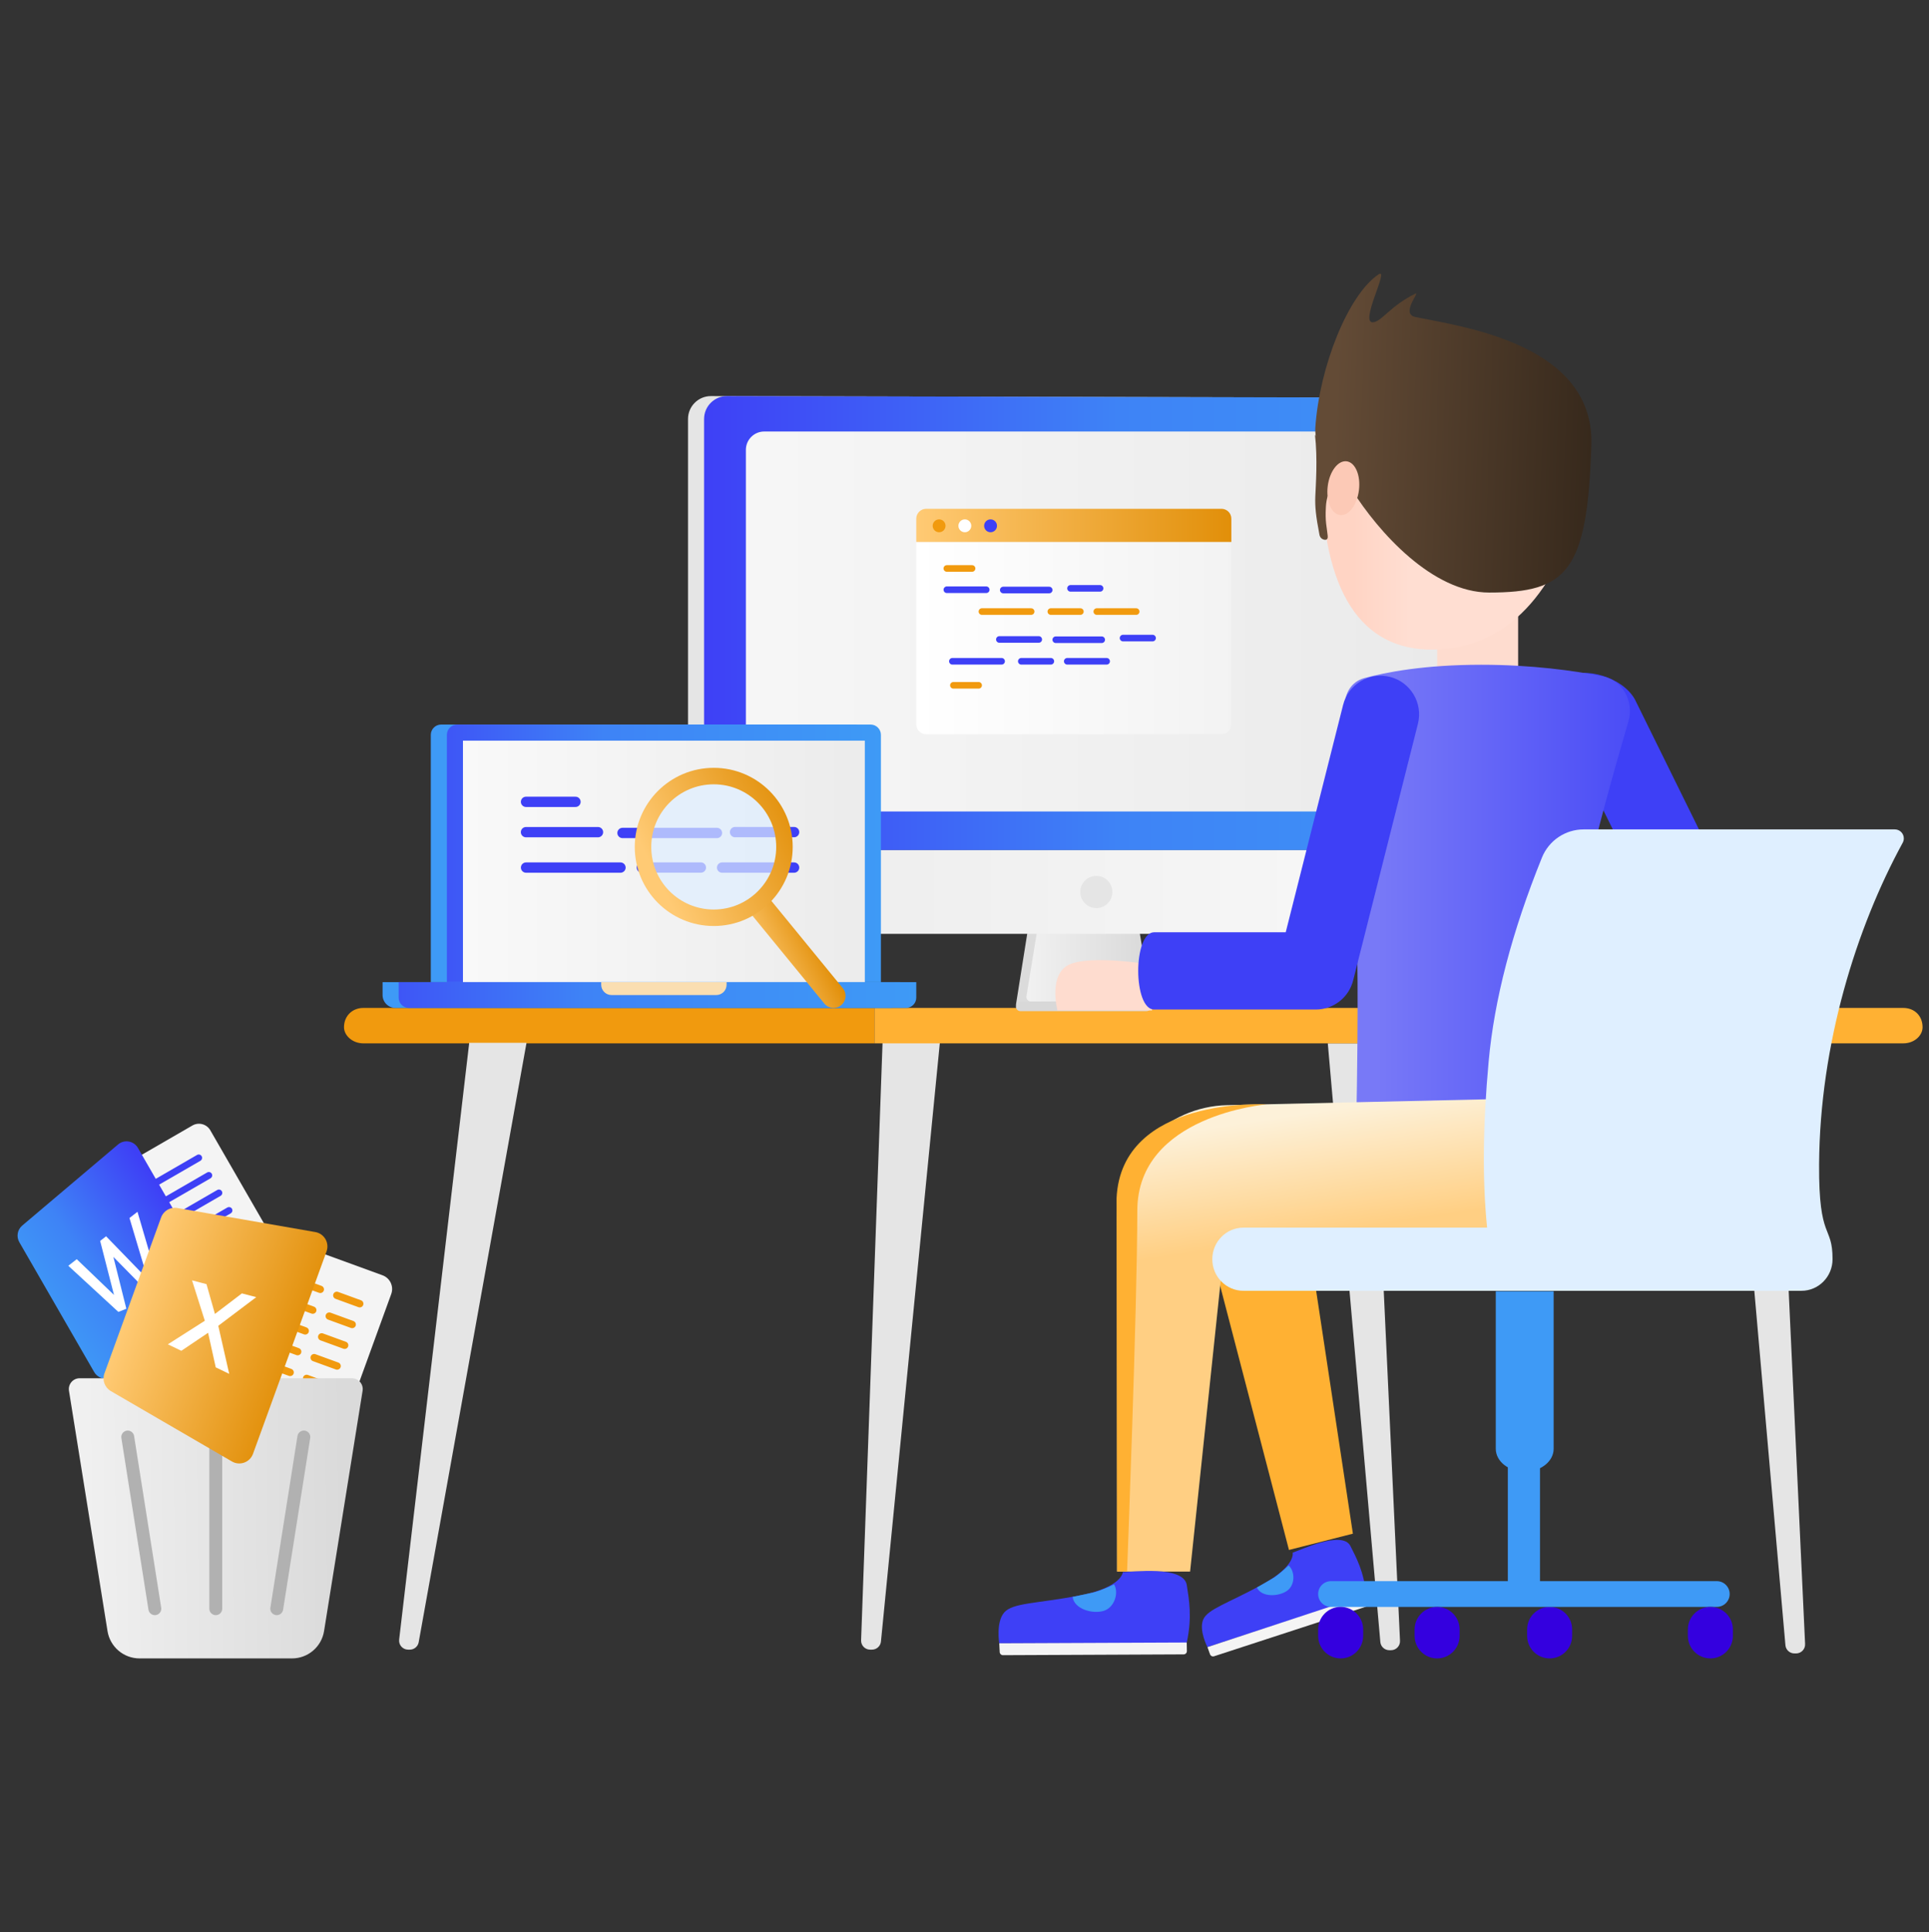 <svg width="599" height="600" viewBox="0 0 599 600" fill="none" xmlns="http://www.w3.org/2000/svg">
<rect x="0" y="0" width="599" height="600" fill="#333333" stroke="none"/>
<path d="M25.951 373.772C24.825 371.819 25.494 369.32 27.446 368.192L59.74 349.515C61.692 348.387 64.187 349.055 65.313 351.009L88.94 392C90.066 393.953 89.396 396.452 87.444 397.581L55.15 416.257C53.198 417.385 50.703 416.717 49.578 414.763L25.951 373.772Z" fill="#F4F4F4"/>
<path d="M61.179 358.66C61.685 358.367 62.329 358.536 62.617 359.037C62.906 359.538 62.73 360.181 62.225 360.474L49.409 367.885C48.904 368.177 48.26 368.008 47.971 367.507C47.682 367.007 47.858 366.364 48.364 366.071L61.179 358.66Z" fill="#3E40F6"/>
<path d="M64.315 364.101C64.821 363.809 65.465 363.978 65.754 364.479C66.042 364.98 65.866 365.623 65.361 365.915L52.545 373.326C52.04 373.619 51.396 373.45 51.107 372.949C50.819 372.448 50.994 371.805 51.5 371.513L64.315 364.101Z" fill="#3E40F6"/>
<path d="M67.452 369.543C67.957 369.25 68.601 369.419 68.89 369.92C69.178 370.421 69.003 371.064 68.497 371.356L55.681 378.768C55.176 379.06 54.532 378.891 54.243 378.39C53.955 377.889 54.13 377.246 54.636 376.954L67.452 369.543Z" fill="#3E40F6"/>
<path d="M70.588 374.984C71.093 374.692 71.737 374.861 72.026 375.362C72.315 375.862 72.139 376.505 71.633 376.798L58.818 384.209C58.312 384.502 57.668 384.333 57.38 383.832C57.091 383.331 57.267 382.688 57.772 382.395L70.588 374.984Z" fill="#3E40F6"/>
<path d="M73.724 380.424C74.23 380.132 74.874 380.301 75.162 380.802C75.451 381.303 75.275 381.946 74.769 382.238L61.954 389.65C61.448 389.942 60.805 389.773 60.516 389.272C60.227 388.771 60.403 388.128 60.909 387.836L73.724 380.424Z" fill="#3E40F6"/>
<path d="M79.997 391.307C80.503 391.015 81.147 391.184 81.435 391.685C81.724 392.186 81.548 392.829 81.043 393.121L68.227 400.532C67.721 400.825 67.078 400.656 66.789 400.155C66.5 399.654 66.676 399.011 67.181 398.719L79.997 391.307Z" fill="#3E40F6"/>
<path d="M76.86 385.866C77.366 385.573 78.01 385.742 78.298 386.243C78.587 386.744 78.411 387.387 77.906 387.68L65.09 395.091C64.585 395.383 63.941 395.214 63.652 394.714C63.363 394.213 63.539 393.57 64.045 393.277L76.86 385.866Z" fill="#3E40F6"/>
<path d="M6.001 385.747C5.014 384.035 5.394 381.861 6.902 380.584L36.664 355.396C38.606 353.753 41.56 354.268 42.83 356.472L72.976 408.772C74.246 410.977 73.215 413.796 70.822 414.659L34.165 427.883C32.307 428.553 30.237 427.795 29.25 426.084L6.001 385.747Z" fill="url(#paint0_linear)"/>
<path fill-rule="evenodd" clip-rule="evenodd" d="M40.206 378.243L42.689 376.306L50.246 402.107L47.759 403.081L35.206 390.316L39.235 406.42L36.748 407.394L21.208 393.072L23.83 391.025L35.395 402.125L31.098 385.353L32.939 383.915L45.883 397.258L40.206 378.243Z" fill="white"/>
<path d="M75.375 385.025C76.23 382.67 78.832 381.457 81.185 382.315L118.778 396.021C121.132 396.879 122.346 399.483 121.49 401.838L103.507 451.33C102.651 453.684 100.05 454.897 97.696 454.039L60.104 440.334C57.75 439.476 56.536 436.871 57.391 434.517L75.375 385.025Z" fill="#F4F4F4"/>
<path d="M99.842 399.315C100.442 399.534 100.754 400.193 100.539 400.786C100.323 401.38 99.662 401.683 99.061 401.465L83.844 395.917C83.243 395.698 82.931 395.039 83.147 394.446C83.363 393.852 84.024 393.549 84.625 393.767L99.842 399.315Z" fill="#F19A0E"/>
<path d="M97.499 405.763C98.1 405.982 98.412 406.64 98.196 407.234C97.98 407.827 97.319 408.131 96.719 407.912L81.501 402.364C80.901 402.145 80.589 401.486 80.804 400.893C81.02 400.299 81.681 399.996 82.282 400.215L97.499 405.763Z" fill="#F19A0E"/>
<path d="M95.157 412.211C95.757 412.43 96.069 413.088 95.853 413.682C95.638 414.275 94.976 414.579 94.376 414.36L79.158 408.812C78.558 408.593 78.246 407.935 78.462 407.341C78.677 406.748 79.339 406.444 79.939 406.663L95.157 412.211Z" fill="#F19A0E"/>
<path d="M92.814 418.658C93.414 418.877 93.726 419.536 93.51 420.129C93.295 420.722 92.633 421.026 92.033 420.807L76.815 415.259C76.215 415.04 75.903 414.382 76.119 413.788C76.335 413.195 76.996 412.891 77.596 413.11L92.814 418.658Z" fill="#F19A0E"/>
<path d="M90.471 425.105C91.071 425.324 91.383 425.983 91.168 426.576C90.952 427.17 90.29 427.473 89.69 427.255L74.473 421.707C73.872 421.488 73.56 420.829 73.776 420.236C73.992 419.642 74.653 419.339 75.254 419.557L90.471 425.105Z" fill="#F19A0E"/>
<path d="M85.785 438C86.386 438.219 86.698 438.877 86.482 439.471C86.266 440.064 85.605 440.368 85.005 440.149L69.787 434.601C69.187 434.382 68.875 433.724 69.091 433.13C69.306 432.537 69.968 432.233 70.568 432.452L85.785 438Z" fill="#F19A0E"/>
<path d="M88.128 431.553C88.729 431.772 89.04 432.43 88.825 433.024C88.609 433.617 87.948 433.921 87.347 433.702L72.13 428.154C71.529 427.935 71.218 427.276 71.433 426.683C71.649 426.09 72.31 425.786 72.911 426.005L88.128 431.553Z" fill="#F19A0E"/>
<path d="M112.089 403.78C112.689 403.999 113.001 404.658 112.785 405.251C112.57 405.845 111.908 406.148 111.308 405.929L104.206 403.34C103.606 403.121 103.294 402.463 103.51 401.869C103.726 401.276 104.387 400.972 104.987 401.191L112.089 403.78Z" fill="#F19A0E"/>
<path d="M109.746 410.228C110.346 410.446 110.658 411.105 110.443 411.698C110.227 412.292 109.566 412.596 108.965 412.377L101.864 409.788C101.263 409.569 100.952 408.91 101.167 408.317C101.383 407.723 102.044 407.42 102.645 407.638L109.746 410.228Z" fill="#F19A0E"/>
<path d="M107.403 416.675C108.004 416.894 108.316 417.552 108.1 418.146C107.884 418.739 107.223 419.043 106.622 418.824L99.521 416.235C98.921 416.016 98.609 415.358 98.824 414.764C99.04 414.171 99.701 413.867 100.302 414.086L107.403 416.675Z" fill="#F19A0E"/>
<path d="M105.061 423.123C105.661 423.342 105.973 424 105.757 424.594C105.541 425.187 104.88 425.491 104.28 425.272L97.178 422.683C96.578 422.464 96.266 421.806 96.482 421.212C96.697 420.619 97.359 420.315 97.959 420.534L105.061 423.123Z" fill="#F19A0E"/>
<path d="M102.718 429.57C103.318 429.789 103.63 430.448 103.414 431.041C103.199 431.635 102.537 431.938 101.937 431.719L94.835 429.13C94.235 428.912 93.923 428.253 94.139 427.66C94.355 427.066 95.016 426.762 95.616 426.981L102.718 429.57Z" fill="#F19A0E"/>
<path d="M98.032 442.465C98.633 442.684 98.944 443.342 98.729 443.936C98.513 444.529 97.852 444.833 97.251 444.614L90.15 442.025C89.549 441.806 89.238 441.148 89.453 440.554C89.669 439.961 90.33 439.657 90.931 439.876L98.032 442.465Z" fill="#F19A0E"/>
<path d="M100.375 436.018C100.975 436.236 101.287 436.895 101.072 437.488C100.856 438.082 100.194 438.386 99.594 438.167L92.493 435.578C91.892 435.359 91.58 434.7 91.796 434.107C92.012 433.513 92.673 433.21 93.273 433.429L100.375 436.018Z" fill="#F19A0E"/>
<path d="M21.419 431.892C21.092 429.85 22.669 428 24.737 428H109.276C111.344 428 112.921 429.85 112.594 431.892L100.628 506.516C99.844 511.404 95.626 515 90.675 515H43.338C38.387 515 34.169 511.404 33.386 506.516L21.419 431.892Z" fill="url(#paint1_linear)"/>
<path d="M67.006 446.242V499.565" stroke="#B1B1B1" stroke-width="4" stroke-linecap="round" stroke-linejoin="round"/>
<path d="M50.032 378.047C50.782 375.981 52.904 374.753 55.069 375.13L97.911 382.6C100.693 383.085 102.363 385.969 101.398 388.624L78.561 451.473C77.596 454.128 74.467 455.263 72.024 453.843L34.411 431.981C32.511 430.876 31.674 428.569 32.425 426.504L50.032 378.047Z" fill="url(#paint2_linear)"/>
<path fill-rule="evenodd" clip-rule="evenodd" d="M67.78 411.708L71.174 426.632L66.993 424.619L64.614 413.886L56.305 419.474L52.124 417.461L63.599 410.145L59.632 397.604L64.118 398.776L66.743 408.027L75.112 401.649L79.568 402.813L67.78 411.708Z" fill="white"/>
<path d="M94.348 446.242L85.935 499.565" stroke="#B1B1B1" stroke-width="4" stroke-linecap="round" stroke-linejoin="round"/>
<path d="M39.664 446.242L48.077 499.565" stroke="#B1B1B1" stroke-width="4" stroke-linecap="round" stroke-linejoin="round"/>
<path d="M112.812 324C109.432 324 106.822 321.538 106.822 319C106.822 315.462 109.432 313 112.812 313H271.547V324H112.812Z" fill="#F19A0E"/>
<path d="M145.706 323.822H163.498L130.015 509.971C129.775 511.305 128.614 512.276 127.259 512.276H126.728C125.052 512.276 123.751 510.813 123.947 509.149L145.706 323.822Z" fill="#E5E5E5"/>
<path d="M274.054 323.822H291.846L273.558 509.75C273.417 511.183 272.212 512.276 270.772 512.276H270.192C268.606 512.276 267.337 510.96 267.393 509.375L274.054 323.822Z" fill="#E5E5E5"/>
<path d="M426.11 324H412.311L428.626 509.898C428.753 511.344 429.964 512.453 431.416 512.453H431.938C433.535 512.453 434.809 511.119 434.735 509.523L426.11 324Z" fill="#E5E5E5"/>
<path d="M551.9 325H538.102L554.416 510.898C554.543 512.344 555.754 513.453 557.206 513.453H557.728C559.325 513.453 560.599 512.119 560.525 510.523L551.9 325Z" fill="#E5E5E5"/>
<path d="M271.547 324V313H591.014C594.502 313 597.004 315.462 597.004 319C597.004 321.538 594.502 324 591.014 324H271.547Z" fill="#FFB133"/>
<path d="M374.375 382H405.849L420.105 476.263L400.257 481.317L374.375 382Z" fill="#FFB133"/>
<path d="M374.929 511.487C374.929 511.487 372.211 506.224 373.622 502.935C375.033 499.645 381.344 497.882 391.938 492.062C402.531 486.242 401.394 482.165 401.394 482.165C403.75 481.398 416.823 475.12 419.335 480.09C421.148 483.676 423.516 488.008 424.243 495.222C422.661 495.892 416.608 497.922 416.608 497.922L374.929 511.487Z" fill="#3E40F6"/>
<path d="M374.942 511.492L424.251 495.224L424.786 497.804C424.889 498.303 424.601 498.801 424.116 498.959L376.994 514.334C376.481 514.501 375.927 514.23 375.745 513.722L374.942 511.492Z" fill="#F4F4F4"/>
<path d="M399.659 494.005C402.276 492.17 402.13 487.832 400.127 486.138C397.539 488.657 395.644 489.876 395.644 489.876C395.644 489.876 393.656 491.066 390.29 492.993C391.75 496.084 397.042 495.841 399.659 494.005Z" fill="#3E9AF6"/>
<path d="M321.035 277H348.846L354.408 312H315.473L321.035 277Z" fill="#DBDBDB"/>
<path d="M324.03 277H351.841L357.403 311H320.116C319.252 311 318.595 310.226 318.734 309.374L324.03 277Z" fill="url(#paint3_linear)"/>
<path d="M315.473 312.4C315.473 311.627 316.1 311 316.873 311H356.003C356.776 311 357.403 311.627 357.403 312.4V312.6C357.403 313.373 356.776 314 356.003 314H316.873C316.1 314 315.473 313.373 315.473 312.6V312.4Z" fill="#D8D8D8"/>
<path d="M447.741 124.403C446.699 123.834 445.533 123.535 444.346 123.532L220.775 123C216.839 122.991 213.644 126.179 213.644 130.115V282.885C213.644 286.815 216.829 290 220.758 290H225.356V129.666L456.239 129.046L447.741 124.403Z" fill="#E5E5E5"/>
<path d="M459.233 130.627C459.233 126.703 456.058 123.521 452.135 123.512L225.766 123C221.83 122.991 218.635 126.179 218.635 130.115V264H459.233V130.627Z" fill="url(#paint4_linear)"/>
<path d="M447.253 139.692C447.253 136.548 444.705 134 441.562 134H237.305C234.162 134 231.613 136.548 231.613 139.692V246.308C231.613 249.452 234.162 252 237.305 252H441.562C444.705 252 447.253 249.452 447.253 246.308V139.692Z" fill="url(#paint5_linear)"/>
<path d="M459.233 264H218.635V283C218.635 286.866 221.769 290 225.635 290H452.233C456.099 290 459.233 286.866 459.233 283V264Z" fill="url(#paint6_linear)"/>
<path d="M340.432 282C337.675 282 335.44 279.761 335.44 277C335.44 274.239 337.675 272 340.432 272C343.188 272 345.423 274.239 345.423 277C345.423 279.761 343.188 282 340.432 282Z" fill="#E5E5E5"/>
<path d="M332.335 299.401C339.318 296.599 356.288 299.401 356.288 299.401L357.753 313.783H328.357C328.357 313.783 325.352 302.204 332.335 299.401Z" fill="#FEDCCF"/>
<path d="M486.255 228.033C483.276 222.047 480.346 213.123 486.255 210.116C492.163 207.109 503.64 210.116 507.65 217.144L527.621 257.673L500.869 257.673L486.255 228.033Z" fill="#3E40F6"/>
<path d="M446.276 187.793H471.414V221.425H446.276V187.793Z" fill="#FEDCCF"/>
<path d="M448.971 201.506C472.132 199.164 485.235 178.57 492.141 152.256C499.046 125.943 472.11 106.217 448.971 106.217C425.833 106.217 408.862 119.516 410.521 153.862C412.179 188.208 425.811 203.849 448.971 201.506Z" fill="url(#paint7_linear)"/>
<path d="M416.218 150.016C414.182 150.016 412.019 152.496 411.727 157.296C411.434 162.095 412.019 163.617 412.291 166.457C412.345 167.024 412.215 167.758 411.305 167.613C410.395 167.469 409.872 166.829 409.722 166.052C408.579 160.132 408.318 157.296 408.434 154.166C408.55 151.037 409.209 142.481 408.318 134.865L408.579 135.525C408.483 134.631 408.375 133.741 408.434 132.864C409.722 113.772 418.655 91.596 428.01 85.249C431.84 82.65 421.497 101.306 426.72 100.027C429.423 99.365 431.928 94.907 439.51 91.195C441.13 90.402 434.759 97.482 439.51 98.444C454.897 101.562 495.185 107.095 494.158 138.349C492.875 177.432 486.706 184.008 462.411 184.008C444.91 184.008 428.133 165.399 419.704 151.968C419.704 151.968 418.254 150.016 416.218 150.016Z" fill="url(#paint8_linear)"/>
<path d="M417.64 219.427C417.395 215.381 419.687 211.66 423.597 210.591C430.273 208.767 442.276 206.43 459.954 206.43C475.665 206.43 488.756 208.276 497.454 209.967C503.923 211.225 507.484 217.79 505.632 224.114C501.628 237.793 495.141 260.684 492.196 275.097C487.776 296.734 482.398 343.039 482.398 343.039H421.255C421.255 343.039 421.965 308.311 421.255 287.312C420.7 270.876 418.549 234.474 417.64 219.427Z" fill="url(#paint9_linear)"/>
<path d="M416.115 159.939C418.794 160.269 421.424 156.8 421.989 152.191C422.554 147.582 420.84 143.579 418.16 143.249C415.481 142.919 412.851 146.389 412.286 150.998C411.721 155.607 413.435 159.61 416.115 159.939Z" fill="#FCC9B6"/>
<path d="M417.07 218.889C418.691 212.464 425.206 208.572 431.62 210.196C438.035 211.82 441.92 218.346 440.299 224.771L420.192 304.441C418.847 309.768 414.062 313.5 408.577 313.5H405.441H358.408C351.791 313.5 351.791 289.5 358.408 289.5H399.249L417.07 218.889Z" fill="#3E40F6"/>
<path d="M389.68 382.386C384.563 382.386 380.271 386.25 379.735 391.339L369.552 488.037H346.864V378.182C346.864 359.16 362.057 343.62 381.074 343.191L421.008 342.29L463.292 341.335V382.386H389.68Z" fill="url(#paint10_linear)"/>
<path d="M462.253 329.682C464.003 310.417 469.522 289.292 478.81 266.307C480.947 261.02 486.072 257.56 491.766 257.56L588.385 257.56C589.929 257.56 591.18 258.813 591.18 260.36C591.18 260.829 591.062 261.291 590.838 261.703C576.493 287.98 565.109 324.147 564.874 361.514C564.723 385.54 569.05 380.13 569.05 391.035C569.05 396.452 564.723 400.844 559.385 400.844H386.114C380.777 400.844 376.45 396.452 376.45 391.035C376.45 385.617 380.777 381.226 386.114 381.226H461.78C460.298 366.648 460.455 349.467 462.253 329.682Z" fill="#DFEFFF"/>
<path d="M346.718 372.16C346.718 405.153 346.889 488.006 346.889 488.006H349.984C349.984 488.006 353.163 405.652 353.163 375.955C353.163 346.258 393.259 342.96 393.259 342.96C393.259 342.96 348.124 340.326 346.718 372.16Z" fill="#FFB133"/>
<path d="M133.777 228.2C133.777 226.433 135.21 225 136.977 225H265.352C267.119 225 268.552 226.433 268.552 228.2V305H133.777V228.2Z" fill="#3E9AF6"/>
<path d="M138.769 228.2C138.769 226.433 140.201 225 141.969 225H270.344C272.111 225 273.544 226.433 273.544 228.2V305H138.769V228.2Z" fill="url(#paint11_linear)"/>
<path d="M143.76 230H268.551V305H143.76V230Z" fill="url(#paint12_linear)"/>
<path d="M118.802 305H279.533V309.8C279.533 311.567 278.101 313 276.333 313H122.802C120.593 313 118.802 311.209 118.802 309V305Z" fill="#3E9AF6"/>
<path d="M123.793 305H284.525V309.8C284.525 311.567 283.092 313 281.325 313H126.993C125.226 313 123.793 311.567 123.793 309.8V305Z" fill="url(#paint13_linear)"/>
<path d="M186.688 305H225.623V305.8C225.623 307.567 224.191 309 222.423 309H189.888C188.121 309 186.688 307.567 186.688 305.8V305Z" fill="#FADEB1"/>
<path d="M163.343 249H178.702" stroke="#3E40F6" stroke-width="3.2" stroke-linecap="round" stroke-linejoin="round"/>
<path d="M193.302 258.667H222.628" stroke="#3E40F6" stroke-width="3.2" stroke-linecap="round" stroke-linejoin="round"/>
<path d="M163.352 269.417H192.679" stroke="#3E40F6" stroke-width="3.2" stroke-linecap="round" stroke-linejoin="round"/>
<path d="M228.252 258.403H246.588" stroke="#3E40F6" stroke-width="3.2" stroke-linecap="round" stroke-linejoin="round"/>
<path d="M199.301 269.403H217.637" stroke="#3E40F6" stroke-width="3.2" stroke-linecap="round" stroke-linejoin="round"/>
<path d="M163.333 258.417H185.69" stroke="#3E40F6" stroke-width="3.2" stroke-linecap="round" stroke-linejoin="round"/>
<path d="M224.231 269.417H246.588" stroke="#3E40F6" stroke-width="3.2" stroke-linecap="round" stroke-linejoin="round"/>
<path d="M233.46 284.122C232.154 282.526 232.382 280.167 233.968 278.853C235.554 277.539 237.899 277.768 239.205 279.364L261.714 306.878C263.02 308.474 262.792 310.833 261.206 312.147C259.619 313.461 257.275 313.232 255.969 311.636L233.46 284.122Z" fill="url(#paint14_linear)"/>
<path fill-rule="evenodd" clip-rule="evenodd" d="M221.63 285C233.76 285 243.593 275.15 243.593 263C243.593 250.85 233.76 241 221.63 241C209.5 241 199.667 250.85 199.667 263C199.667 275.15 209.5 285 221.63 285Z" fill="#DFEFFF" fill-opacity="0.7" stroke="url(#paint15_linear)" stroke-width="5.12"/>
<path d="M284.525 168.294H382.362V224.928C382.362 226.624 380.986 228 379.29 228H287.597C285.9 228 284.525 226.624 284.525 224.928V168.294Z" fill="url(#paint16_linear)"/>
<path d="M332.424 182.706H341.597" stroke="#3E40F6" stroke-width="2.048" stroke-linecap="round" stroke-linejoin="round"/>
<path d="M294.019 183.135H306.249" stroke="#3E40F6" stroke-width="2.048" stroke-linecap="round" stroke-linejoin="round"/>
<path d="M311.532 183.221H325.8" stroke="#3E40F6" stroke-width="2.048" stroke-linecap="round" stroke-linejoin="round"/>
<path d="M348.73 198.147H357.903" stroke="#3E40F6" stroke-width="2.048" stroke-linecap="round" stroke-linejoin="round"/>
<path d="M310.325 198.576H322.555" stroke="#3E40F6" stroke-width="2.048" stroke-linecap="round" stroke-linejoin="round"/>
<path d="M327.838 198.661H342.106" stroke="#3E40F6" stroke-width="2.048" stroke-linecap="round" stroke-linejoin="round"/>
<path d="M284.525 161.072C284.525 159.375 285.9 158 287.597 158H379.29C380.986 158 382.362 159.375 382.362 161.072V168.294H284.525V161.072Z" fill="url(#paint17_linear)"/>
<path d="M299.604 165.283C300.707 165.283 301.601 164.388 301.601 163.283C301.601 162.179 300.707 161.283 299.604 161.283C298.501 161.283 297.607 162.179 297.607 163.283C297.607 164.388 298.501 165.283 299.604 165.283Z" fill="white"/>
<path d="M307.59 165.283C308.693 165.283 309.587 164.388 309.587 163.283C309.587 162.179 308.693 161.283 307.59 161.283C306.488 161.283 305.594 162.179 305.594 163.283C305.594 164.388 306.488 165.283 307.59 165.283Z" fill="#3E40F6"/>
<path d="M291.617 165.283C292.72 165.283 293.614 164.388 293.614 163.283C293.614 162.179 292.72 161.283 291.617 161.283C290.515 161.283 289.621 162.179 289.621 163.283C289.621 164.388 290.515 165.283 291.617 165.283Z" fill="#F19A0E"/>
<path d="M294.011 176.529H301.85" stroke="#F19A0E" stroke-width="2.048" stroke-linecap="round" stroke-linejoin="round"/>
<path d="M296.049 212.815H303.888" stroke="#F19A0E" stroke-width="2.048" stroke-linecap="round" stroke-linejoin="round"/>
<path d="M304.908 189.912H320.195" stroke="#F19A0E" stroke-width="2.048" stroke-linecap="round" stroke-linejoin="round"/>
<path d="M326.31 189.912H335.482" stroke="#F19A0E" stroke-width="2.048" stroke-linecap="round" stroke-linejoin="round"/>
<path d="M340.577 189.912H352.807" stroke="#F19A0E" stroke-width="2.048" stroke-linecap="round" stroke-linejoin="round"/>
<path d="M295.735 205.353H311.022" stroke="#3E40F6" stroke-width="2.048" stroke-linecap="round" stroke-linejoin="round"/>
<path d="M317.137 205.353H326.309" stroke="#3E40F6" stroke-width="2.048" stroke-linecap="round" stroke-linejoin="round"/>
<path d="M331.405 205.353H343.635" stroke="#3E40F6" stroke-width="2.048" stroke-linecap="round" stroke-linejoin="round"/>
<path d="M310.282 510.297C310.282 510.297 309.204 503.738 311.847 500.719C314.491 497.699 321.834 498.01 335.151 495.479C348.467 492.948 348.664 488.203 348.664 488.203C351.444 488.203 367.563 486.045 368.524 492.22C369.217 496.674 370.244 502.119 368.524 510.068C366.604 510.233 359.443 510.297 359.443 510.297H310.282Z" fill="#3E40F6"/>
<path d="M310.294 510.308L368.509 510.06L368.553 512.731C368.562 513.288 368.115 513.745 367.558 513.747L311.436 513.996C310.902 513.999 310.46 513.58 310.433 513.047L310.294 510.308Z" fill="#F4F4F4"/>
<path d="M342.716 500.234C346.144 499.185 347.489 494.506 345.938 492.003C342.305 493.792 339.861 494.434 339.861 494.434C339.861 494.434 337.328 495.014 333.071 495.9C333.559 499.706 339.289 501.284 342.716 500.234Z" fill="#3E9AF6"/>
<path d="M464.475 401H482.445V449.901C482.445 453.822 478.422 457 473.46 457C468.497 457 464.475 453.822 464.475 449.901V401Z" fill="#3E9AF6"/>
<path d="M468.218 411H478.202V491.514H468.218V411Z" fill="#3E9AF6"/>
<path d="M474.208 506C474.208 502.134 477.337 499 481.197 499C485.056 499 488.185 502.134 488.185 506V508C488.185 511.866 485.056 515 481.197 515C477.337 515 474.208 511.866 474.208 508L474.208 506Z" fill="#3400DF"/>
<path d="M533.11 491C535.316 491 537.104 492.791 537.104 495C537.104 497.209 535.316 499 533.11 499H413.31C411.105 499 409.317 497.209 409.317 495C409.317 492.791 411.105 491 413.31 491H533.11Z" fill="#3E9AF6"/>
<path d="M409.317 506C409.317 502.134 412.446 499 416.305 499C420.165 499 423.294 502.134 423.294 506V508C423.294 511.866 420.165 515 416.305 515C412.446 515 409.317 511.866 409.317 508L409.317 506Z" fill="#3400DF"/>
<path d="M524.125 506C524.125 502.134 527.254 499 531.113 499C534.973 499 538.102 502.134 538.102 506V508C538.102 511.866 534.973 515 531.113 515C527.254 515 524.125 511.866 524.125 508L524.125 506Z" fill="#3400DF"/>
<path d="M439.267 506C439.267 502.134 442.395 499 446.255 499C450.114 499 453.243 502.134 453.243 506V508C453.243 511.866 450.114 515 446.255 515C442.395 515 439.267 511.866 439.267 508L439.267 506Z" fill="#3400DF"/>
<defs>
<linearGradient id="paint0_linear" x1="33.248" y1="437.578" x2="76.298" y2="408.498" gradientUnits="userSpaceOnUse">
<stop stop-color="#3E9AF6"/>
<stop offset="0.391" stop-color="#3E83F6"/>
<stop offset="1" stop-color="#3E40F6"/>
</linearGradient>
<linearGradient id="paint1_linear" x1="12.645" y1="511.881" x2="107.164" y2="510.965" gradientUnits="userSpaceOnUse">
<stop stop-color="#F4F4F4"/>
<stop offset="1" stop-color="#DADADA"/>
</linearGradient>
<linearGradient id="paint2_linear" x1="26.375" y1="443.153" x2="82.24" y2="463.453" gradientUnits="userSpaceOnUse">
<stop stop-color="#FFCA74"/>
<stop offset="1" stop-color="#DF8A00"/>
</linearGradient>
<linearGradient id="paint3_linear" x1="314.742" y1="309.781" x2="355.068" y2="309.354" gradientUnits="userSpaceOnUse">
<stop stop-color="#F4F4F4"/>
<stop offset="1" stop-color="#DADADA"/>
</linearGradient>
<linearGradient id="paint4_linear" x1="500.957" y1="300.624" x2="218.637" y2="300.63" gradientUnits="userSpaceOnUse">
<stop stop-color="#3E9AF6"/>
<stop offset="0.545" stop-color="#3E83F6"/>
<stop offset="1" stop-color="#3E40F6"/>
</linearGradient>
<linearGradient id="paint5_linear" x1="187.382" y1="114.429" x2="447.253" y2="114.429" gradientUnits="userSpaceOnUse">
<stop stop-color="#F9F9F9"/>
<stop offset="1" stop-color="#EAEAEA"/>
</linearGradient>
<linearGradient id="paint6_linear" x1="458.838" y1="289.773" x2="191.973" y2="289.773" gradientUnits="userSpaceOnUse">
<stop stop-color="#F9F9F9"/>
<stop offset="1" stop-color="#EAEAEA"/>
</linearGradient>
<linearGradient id="paint7_linear" x1="420.189" y1="184.329" x2="437.733" y2="184.329" gradientUnits="userSpaceOnUse">
<stop stop-color="#FFD4C4"/>
<stop offset="1" stop-color="#FFDED2"/>
</linearGradient>
<linearGradient id="paint8_linear" x1="412.687" y1="180.583" x2="492.636" y2="183.311" gradientUnits="userSpaceOnUse">
<stop stop-color="#634B36"/>
<stop offset="1" stop-color="#37291C"/>
</linearGradient>
<linearGradient id="paint9_linear" x1="427.644" y1="328.451" x2="528.466" y2="328.451" gradientUnits="userSpaceOnUse">
<stop stop-color="#7879F7"/>
<stop offset="1" stop-color="#3E40F6"/>
</linearGradient>
<linearGradient id="paint10_linear" x1="390.12" y1="347.931" x2="395.765" y2="385.316" gradientUnits="userSpaceOnUse">
<stop stop-color="#FDF1D9"/>
<stop offset="1" stop-color="#FFCF83"/>
</linearGradient>
<linearGradient id="paint11_linear" x1="273.545" y1="231.908" x2="115.399" y2="231.905" gradientUnits="userSpaceOnUse">
<stop stop-color="#3E9AF6"/>
<stop offset="0.545" stop-color="#3E83F6"/>
<stop offset="1" stop-color="#3E40F6"/>
</linearGradient>
<linearGradient id="paint12_linear" x1="143.76" y1="304.346" x2="282.175" y2="304.346" gradientUnits="userSpaceOnUse">
<stop stop-color="#F9F9F9"/>
<stop offset="1" stop-color="#EAEAEA"/>
</linearGradient>
<linearGradient id="paint13_linear" x1="284.526" y1="305.691" x2="95.923" y2="305.642" gradientUnits="userSpaceOnUse">
<stop stop-color="#3E9AF6"/>
<stop offset="0.545" stop-color="#3E83F6"/>
<stop offset="1" stop-color="#3E40F6"/>
</linearGradient>
<linearGradient id="paint14_linear" x1="240.217" y1="310.515" x2="260.247" y2="300.326" gradientUnits="userSpaceOnUse">
<stop stop-color="#FFCA74"/>
<stop offset="1" stop-color="#DF8A00"/>
</linearGradient>
<linearGradient id="paint15_linear" x1="215.532" y1="295.708" x2="262.604" y2="272.211" gradientUnits="userSpaceOnUse">
<stop stop-color="#FFCA74"/>
<stop offset="1" stop-color="#DF8A00"/>
</linearGradient>
<linearGradient id="paint16_linear" x1="284.525" y1="227.479" x2="393.042" y2="227.479" gradientUnits="userSpaceOnUse">
<stop stop-color="white"/>
<stop offset="1" stop-color="#F1F1F1"/>
</linearGradient>
<linearGradient id="paint17_linear" x1="284.525" y1="168.74" x2="390.836" y2="168.74" gradientUnits="userSpaceOnUse">
<stop stop-color="#FFCA74"/>
<stop offset="1" stop-color="#DF8A00"/>
</linearGradient>
</defs>
</svg>
